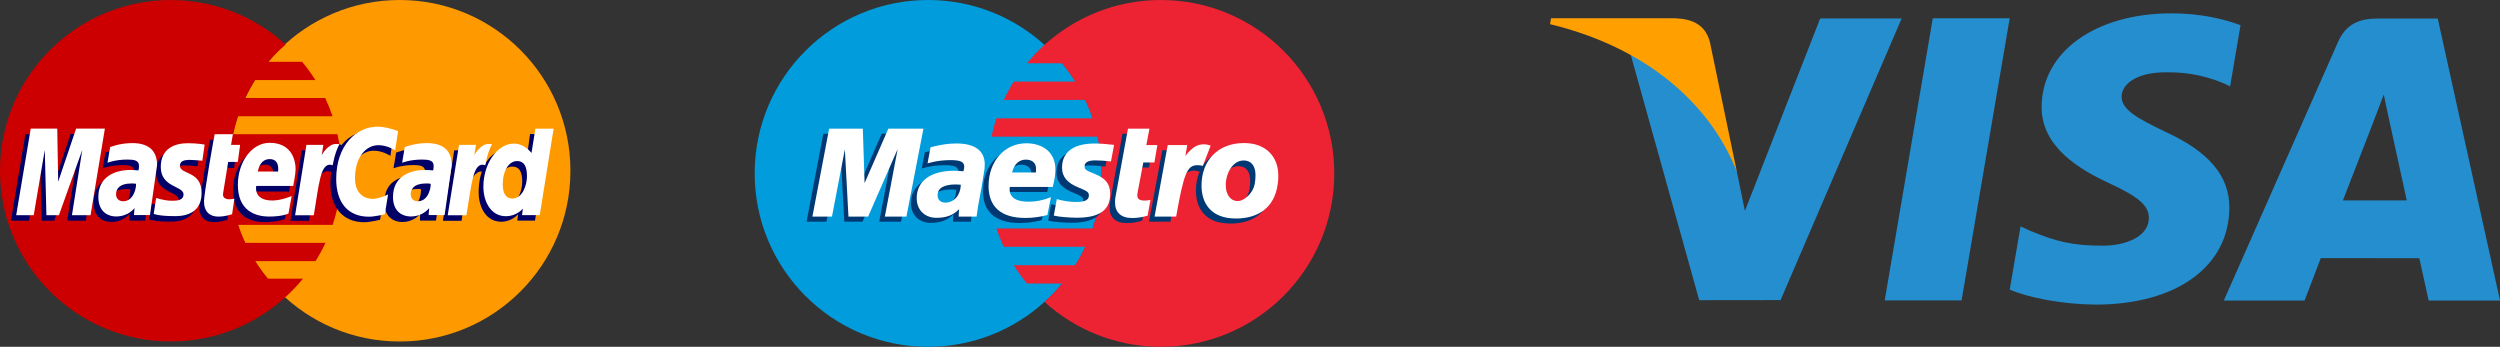 <?xml version="1.0" encoding="utf-8"?>
<!-- Generator: Adobe Illustrator 15.1.0, SVG Export Plug-In . SVG Version: 6.00 Build 0)  -->
<!DOCTYPE svg PUBLIC "-//W3C//DTD SVG 1.1//EN" "http://www.w3.org/Graphics/SVG/1.1/DTD/svg11.dtd">
<svg version="1.1" id="Layer_1" xmlns="http://www.w3.org/2000/svg" xmlns:xlink="http://www.w3.org/1999/xlink" x="0px" y="0px"
	 width="2624.242px" height="364.036px" viewBox="881.785 -1203.548 2624.242 364.036"
	 enable-background="new 881.785 -1203.548 2624.242 364.036" xml:space="preserve">
<rect x="881.785" y="-1203.548" width="2624.242" height="364.036" fill="#333333" stroke="none"/>
<g>
	<polygon fill="#248ECE" points="2860.152,-888.199 2910.629,-1184.395 2991.363,-1184.395 2940.853,-888.199 	"/>
	<path fill="#248ECE" d="M3233.66-1177.102c-15.995-6-41.054-12.439-72.354-12.439c-79.772,0-135.966,40.173-136.445,97.747
		c-0.449,42.561,40.116,66.302,70.74,80.472c31.426,14.517,41.99,23.777,41.84,36.741c-0.199,19.853-25.096,28.923-48.3,28.923
		c-32.313,0-49.48-4.489-75.996-15.547l-10.403-4.707l-11.331,66.307c18.855,8.267,53.726,15.431,89.932,15.801
		c84.865,0,139.955-39.712,140.582-101.194c0.304-33.695-21.207-59.337-67.779-80.475c-28.222-13.703-45.502-22.846-45.319-36.72
		c0-12.312,14.628-25.477,46.233-25.477c26.4-0.409,45.523,5.348,60.424,11.348l7.233,3.418L3233.66-1177.102"/>
	<path fill="#248ECE" d="M3440.683-1184.111h-62.384c-19.323,0-33.788,5.275-42.272,24.563l-119.901,271.442h84.775
		c0,0,13.86-36.497,16.995-44.51c9.265,0,91.623,0.127,103.395,0.127c2.416,10.37,9.822,44.383,9.822,44.383h74.915
		L3440.683-1184.111 M3341.131-993.2c6.679-17.065,32.164-82.799,32.164-82.799c-0.476,0.788,6.628-17.148,10.705-28.271
		l5.456,25.537c0,0,15.46,70.704,18.692,85.53L3341.131-993.2L3341.131-993.2z"/>
	<path fill="#248ECE" d="M2792.439-1184.177l-79.04,201.983l-8.422-41.047c-14.714-47.318-60.56-98.583-111.812-124.249
		l72.274,259.036l85.417-0.097l127.103-295.625H2792.439"/>
	<path fill="#FFA000" d="M2640.072-1184.361h-130.182l-1.031,6.163c101.28,24.518,168.299,83.766,196.116,154.956l-28.307-136.113
		C2671.78-1178.111,2657.607-1183.708,2640.072-1184.361"/>
</g>
<g>
	<path id="path2268" fill="#FF9900" d="M1480.559-1024.304c0.028,98.969-80.183,179.217-179.152,179.243
		c-98.971,0.024-179.217-80.183-179.242-179.151c0-0.032,0-0.06,0-0.091c-0.024-98.968,80.183-179.219,179.149-179.244
		c98.972-0.026,179.22,80.184,179.245,179.154C1480.559-1024.363,1480.559-1024.336,1480.559-1024.304z"/>
	<path id="path1350" fill="#CC0000" d="M1059.828-1203.501c-98.383,0.625-178.043,80.667-178.043,179.197
		c0,98.916,80.28,179.195,179.199,179.195c46.424,0,88.742-17.693,120.586-46.69c-0.002,0-0.006-0.003-0.015-0.007h0.038
		c6.52-5.941,12.603-12.352,18.192-19.189h-36.715c-4.901-5.921-9.357-12.091-13.36-18.459h63.319
		c3.852-6.162,7.337-12.561,10.432-19.187h-84.203c-2.872-6.152-5.362-12.445-7.489-18.828h99.189
		c5.979-17.862,9.223-36.973,9.223-56.836c0-13.171-1.429-26.01-4.131-38.374h-109.543c1.359-6.363,3.071-12.648,5.113-18.825
		h99.228c-2.22-6.573-4.795-12.978-7.726-19.187h-83.876c3.025-6.463,6.454-12.752,10.282-18.823h63.271
		c-4.211-6.708-8.869-13.117-13.908-19.188h-35.278c5.456-6.419,11.459-12.464,17.979-18.101
		c-31.846-29.001-74.175-46.698-120.609-46.698C1060.598-1203.501,1060.214-1203.503,1059.828-1203.501z"/>
	<g id="g13802" transform="translate(-13.744,15.994)">
		<path id="path13804" fill="#000066" d="M1134.193-988.887l2.385-16.219c-1.304,0-3.22,0.563-4.916,0.563
			c-6.642,0-7.471-3.549-6.948-6.141l6.544-32.624h10.096l2.082-18.41h-9.516l1.938-11.155h-19.904
			c-0.421,0.421-11.263,62.74-11.263,70.332c0,11.236,6.308,16.233,15.203,16.154
			C1126.852-986.444,1132.28-988.372,1134.193-988.887z"/>
		<path id="path13806" fill="#000066" d="M1140.234-1019.807c0,26.963,17.794,33.368,32.959,33.368
			c13.996,0,21.337-3.243,21.337-3.243l3.36-18.405c0,0-11.825,4.809-21.439,4.809c-20.489,0-16.897-15.277-16.897-15.277
			l39.365,0.121c0,0,2.505-12.36,2.505-17.398c0-12.575-6.851-28.009-27.8-28.009
			C1154.44-1063.837,1140.234-1043.166,1140.234-1019.807z M1173.697-1046.756c10.768,0,8.781,12.103,8.781,13.083h-21.182
			C1161.297-1034.925,1163.297-1046.756,1173.697-1046.756z"/>
		<path id="path13808" fill="#000066" d="M1294.514-988.894l3.417-20.799c0,0-9.37,4.694-15.79,4.694
			c-13.535,0-18.967-10.335-18.967-21.439c0-22.525,11.646-34.918,24.609-34.918c9.725,0,17.525,5.459,17.525,5.459l3.113-20.21
			c0,0-9.212-6.652-19.123-6.691c-29.822-0.118-46.887,20.645-46.887,56.539c0,23.789,12.637,39.979,35.405,39.979
			C1284.256-986.28,1294.514-988.894,1294.514-988.894z"/>
		<path id="path13810" fill="#000066" d="M1029.25-1063.543c-13.082,0-23.109,4.205-23.109,4.205l-2.771,16.436
			c0,0,8.277-3.363,20.793-3.363c7.104,0,12.301,0.798,12.301,6.573c0,3.508-0.634,4.801-0.634,4.801s-5.607-0.468-8.202-0.468
			c-18.629,0-33.835,7.043-33.835,28.274c0,16.733,11.372,20.568,18.422,20.568c13.461,0,18.791-8.5,19.099-8.524l-0.154,7.055
			c0,0,16.798,0,16.799,0l7.496-52.544C1055.454-1062.828,1036.006-1063.543,1029.25-1063.543z M1032.159-1020.879
			c0.366,3.208-0.831,18.376-12.321,18.376c-5.925,0-7.463-4.531-7.463-7.204c0-5.226,2.838-11.493,16.814-11.493
			C1032.446-1021.199,1031.611-1020.966,1032.159-1020.879z"/>
		<path id="path13812" fill="#000066" d="M1073.309-986.904c4.298,0,28.864,1.094,28.864-24.257
			c0-23.705-22.742-19.02-22.742-28.545c0-4.738,3.71-6.229,10.486-6.229c2.688,0,13.037,0.854,13.037,0.854l2.406-16.847
			c0,0.002-6.698-1.498-17.604-1.498c-14.115,0-28.441,5.634-28.441,24.912c0,21.846,23.889,19.652,23.889,28.853
			c0,6.143-6.674,6.648-11.818,6.648c-8.9,0-16.915-3.056-16.942-2.907l-2.546,16.673
			C1052.361-989.105,1057.306-986.904,1073.309-986.904z"/>
		<path id="path13814" fill="#000066" d="M1451.892-1078.828l-3.448,25.704c0,0-7.186-9.92-18.427-9.92
			c-21.152,0-32.055,21.08-32.055,45.293c0,15.634,7.775,30.958,23.661,30.958c11.429,0,17.765-7.971,17.765-7.971l-0.839,6.806
			h18.561l14.576-90.73L1451.892-1078.828z M1443.698-1028.87c0,10.077-4.99,23.54-15.332,23.54
			c-6.867,0-10.089-5.765-10.089-14.812c0-14.795,6.645-24.552,15.033-24.552C1440.174-1044.694,1443.698-1039.981,1443.698-1028.87
			z"/>
		<path id="path13816" fill="#000066" d="M925.943-987.882l11.615-68.5l1.705,68.5h13.145l24.521-68.5l-10.862,68.5H985.6
			l15.04-90.852l-31.027-0.237l-18.457,55.625l-0.506-55.388h-28.435l-15.257,90.852H925.943L925.943-987.882z"/>
		<path id="path13818" fill="#000066" d="M1219.91-987.754c5.552-31.581,7.529-56.521,23.726-51.355
			c2.323-12.223,7.87-22.853,10.401-28.026c0,0-0.801-1.192-5.806-1.192c-8.547,0-19.954,17.341-19.954,17.341l1.704-10.721h-17.77
			l-11.899,73.953H1219.91L1219.91-987.754z"/>
		<g id="use14699" transform="translate(845.3,0)">
			<path id="path13810_1_" fill="#000066" d="M489.176-1063.543c-13.088,0-23.115,4.205-23.115,4.205l-2.77,16.436
				c0,0,8.281-3.363,20.791-3.363c7.107,0,12.303,0.798,12.303,6.573c0,3.508-0.634,4.801-0.634,4.801s-5.603-0.468-8.2-0.468
				c-18.628,0-33.834,7.043-33.834,28.274c0,16.733,11.372,20.568,18.418,20.568c13.461,0,18.793-8.5,19.099-8.524l-0.158,7.055
				h16.806l7.492-52.544C515.375-1062.828,495.927-1063.543,489.176-1063.543z M492.08-1020.879
				c0.366,3.208-0.829,18.376-12.32,18.376c-5.929,0-7.466-4.531-7.466-7.204c0-5.226,2.836-11.493,16.816-11.493
				C492.368-1021.199,491.535-1020.966,492.08-1020.879z"/>
		</g>
		<path id="use14701" fill="#000066" d="M1380.012-987.754c3.05-23.234,8.694-55.85,23.727-51.355
			c2.325-12.223,0.083-12.19-4.92-12.19c-8.552,0-10.444,0.31-10.444,0.31l1.707-10.72h-17.768l-11.899,73.955H1380.012
			L1380.012-987.754z"/>
	</g>
	<path id="path4157" fill="#FFFFFF" d="M1125.422-978.68l2.389-16.217c-1.305,0-3.223,0.559-4.917,0.559
		c-6.64,0-7.373-3.531-6.95-6.143l5.365-33.091h10.094l2.436-17.939h-9.515l1.937-11.154h-19.08
		c-0.421,0.42-11.264,62.742-11.264,70.331c0,11.234,6.309,16.237,15.204,16.156C1118.086-976.24,1123.51-978.167,1125.422-978.68z"
		/>
	<path id="path4155" fill="#FFFFFF" d="M1131.467-1009.601c0,26.963,17.797,33.37,32.959,33.37c13.997,0,20.156-3.129,20.156-3.129
		l3.361-18.401c0,0-10.647,4.691-20.263,4.691c-20.485,0-16.899-15.275-16.899-15.275h38.773c0,0,2.504-12.364,2.504-17.402
		c0-12.571-6.256-27.889-27.204-27.889C1145.67-1053.633,1131.467-1032.962,1131.467-1009.601z M1164.926-1036.549
		c10.769,0,8.781,12.098,8.781,13.079h-21.182C1152.525-1024.72,1154.527-1036.549,1164.926-1036.549z"/>
	<path id="path4151" fill="#FFFFFF" d="M1285.747-978.688l3.413-20.801c0,0-9.362,4.695-15.786,4.695
		c-13.535,0-18.963-10.336-18.963-21.438c0-22.525,11.645-34.915,24.608-34.915c9.722,0,17.525,5.458,17.525,5.458l3.114-20.209
		c0,0-11.569-4.682-21.489-4.682c-22.024,0-43.454,19.108-43.454,54.995c0,23.795,11.57,39.513,34.34,39.513
		C1275.492-976.073,1285.747-978.688,1285.747-978.688z"/>
	<path id="path4149" fill="#FFFFFF" d="M1020.483-1053.34c-13.083,0-23.111,4.205-23.111,4.205l-2.769,16.438
		c0,0,8.276-3.365,20.791-3.365c7.104,0,12.303,0.8,12.303,6.572c0,3.508-0.639,4.804-0.639,4.804s-5.604-0.47-8.199-0.47
		c-16.501,0-33.836,7.043-33.836,28.274c0,16.729,11.373,20.568,18.422,20.568c13.459,0,19.263-8.736,19.572-8.761l-0.627,7.29
		h16.799l7.494-52.546C1046.683-1052.622,1027.238-1053.34,1020.483-1053.34z M1024.572-1010.557
		c0.363,3.209-2.013,18.255-13.502,18.255c-5.925,0-7.465-4.527-7.465-7.205c0-5.22,2.836-11.491,16.819-11.491
		C1023.675-1010.994,1024.023-1010.646,1024.572-1010.557z"/>
	<path id="path4145" fill="#FFFFFF" d="M1064.541-976.699c4.298,0,28.865,1.092,28.865-24.259c0-23.701-22.741-19.02-22.741-28.54
		c0-4.741,3.706-6.233,10.481-6.233c2.691,0,13.04,0.853,13.04,0.853l2.405-16.846c0,0.002-6.697-1.498-17.604-1.498
		c-14.113,0-28.44,5.634-28.44,24.913c0,21.844,23.89,19.652,23.89,28.853c0,6.143-6.676,6.643-11.818,6.643
		c-8.899,0-16.914-3.053-16.944-2.909l-2.544,16.677C1043.592-978.904,1048.535-976.699,1064.541-976.699z"/>
	<path id="path4139" fill="#FFFFFF" d="M1443.789-1068.457l-4.115,25.537c0,0-7.182-9.919-18.424-9.919
		c-17.483,0-32.055,21.078-32.055,45.296c0,15.634,7.773,30.951,23.662,30.951c11.429,0,17.764-7.969,17.764-7.969l-0.838,6.806
		h18.557l14.576-90.732L1443.789-1068.457z M1434.93-1018.665c0,10.078-4.989,23.538-15.334,23.538
		c-6.865,0-10.083-5.763-10.083-14.811c0-14.791,6.642-24.551,15.025-24.551C1431.405-1034.491,1434.93-1029.773,1434.93-1018.665z"
		/>
	<path id="path4133" fill="#FFFFFF" d="M917.176-977.677l11.615-68.5l1.704,68.5h13.146l24.522-68.5l-10.86,68.5h19.531
		l15.043-90.854h-30.206l-18.81,55.745l-0.98-55.745h-27.842l-15.259,90.854H917.176z"/>
	<path id="path4131" fill="#FFFFFF" d="M1211.141-977.551c5.554-31.583,6.583-57.229,19.835-52.532
		c2.32-12.224,4.559-16.954,7.092-22.126c0,0-1.188-0.249-3.68-0.249c-8.545,0-14.874,11.674-14.874,11.674l1.7-10.722h-17.764
		l-11.903,73.955H1211.141z"/>
	<g id="use8523" transform="translate(847.006,0)">
		<path id="path4149_1_" fill="#FFFFFF" d="M482.765-1053.34c-13.083,0-23.113,4.205-23.113,4.205l-2.765,16.438
			c0,0,8.277-3.365,20.788-3.365c7.107,0,12.299,0.8,12.299,6.572c0,3.508-0.631,4.804-0.631,4.804s-5.605-0.47-8.202-0.47
			c-16.499,0-33.833,7.043-33.833,28.274c0,16.729,11.37,20.568,18.419,20.568c13.461,0,19.263-8.736,19.571-8.761l-0.627,7.29
			c0,0,16.797,0,16.803,0l7.491-52.546C508.969-1052.622,489.52-1053.34,482.765-1053.34z M486.859-1010.557
			c0.365,3.209-2.016,18.255-13.506,18.255c-5.927,0-7.464-4.527-7.464-7.205c0-5.22,2.839-11.491,16.817-11.491
			C485.96-1010.994,486.303-1010.646,486.859-1010.557z"/>
	</g>
	<g id="use8525" transform="translate(442.286,0)">
		<path id="path4131_1_" fill="#FFFFFF" d="M929.041-977.551c5.556-31.583,6.587-57.229,19.835-52.532
			c2.323-12.224,4.564-16.954,7.095-22.126c0,0-1.188-0.249-3.68-0.249c-8.544,0-14.874,11.674-14.874,11.674l1.7-10.722h-17.766
			l-11.9,73.955H929.041z"/>
	</g>
</g>
<g>
	<path id="path2905" fill="#009CDC" d="M1978.19-886.637c36.736-33.285,59.818-81.396,59.818-134.907
		c0-53.498-23.082-101.595-59.818-134.894c-32.323-29.287-75.175-47.111-122.207-47.111c-100.506,0-182.019,81.486-182.019,182.004
		c0,100.531,81.513,182.031,182.019,182.031C1903.015-839.512,1945.867-857.349,1978.19-886.637"/>
	<path id="path2909" fill="#009CDC" d="M1978.19-886.637c36.736-33.285,59.818-81.396,59.818-134.907
		c0-53.498-23.082-101.595-59.818-134.894"/>
	<path id="path2913" fill="none" stroke="#009CDC" stroke-width="0.1" d="M1978.19-886.637
		c36.736-33.285,59.818-81.396,59.818-134.907c0-53.498-23.082-101.595-59.818-134.894"/>
	<path id="path2917" fill="#ED2233" d="M2100.356-1203.548c-47.019,0-89.882,17.824-122.166,47.111
		c-6.594,5.959-12.734,12.411-18.394,19.278h36.75c5.023,6.102,9.67,12.527,13.876,19.252h-64.503
		c-3.855,6.192-7.374,12.631-10.489,19.277h85.468c2.935,6.245,5.518,12.67,7.724,19.292h-100.902
		c-2.089,6.271-3.854,12.696-5.283,19.265h111.469c2.688,12.423,4.104,25.314,4.104,38.529c0,20.212-3.298,39.66-9.387,57.821
		h-100.902c2.221,6.607,4.791,13.046,7.711,19.278h85.468c-3.102,6.659-6.607,13.086-10.476,19.292h-64.503
		c4.205,6.724,8.854,13.149,13.877,19.251h36.75c-5.647,6.867-11.8,13.319-18.356,19.265
		c32.284,29.288,75.147,47.124,122.166,47.124c100.525,0,182.009-81.499,182.009-182.03
		C2282.365-1122.062,2200.882-1203.548,2100.356-1203.548"/>
	<path id="path2925" fill="#003873" d="M1827.579-970.888h-22.874l13.449-70.946l-31,70.946h-19.136l-3.765-70.556l-14.994,70.556
		h-20.81l17.564-92.288h35.972l0.402,57.12l24.926-57.12h38.115L1827.579-970.888"/>
	<path id="path2929" fill="#003873" d="M2080.69-971.823c-6.205,1.701-11.047,2.441-16.279,2.441
		c-11.592,0-17.914-5.815-17.914-16.487c0-2.102,0.222-4.362,0.676-6.724l1.363-7.348l1.064-5.946l10.501-57.289h22.535
		l-3.271,17.227h11.553l-3.103,18.253h-11.604l-5.972,31.312c-0.259,1.362-0.389,2.389-0.389,3.089c0,3.881,2.336,5.569,7.723,5.569
		c2.583,0,4.582-0.233,6.114-0.714L2080.69-971.823"/>
	<path id="path2933" fill="#003873" d="M1990.756-1022.231c0,9.476,5.335,16.007,17.447,20.901
		c9.282,3.777,10.723,4.881,10.723,8.309c0,4.673-4.089,6.775-13.151,6.775c-6.853,0-13.2-0.946-20.535-2.985l-3.168,17.318
		l1.039,0.155l4.192,0.78c1.337,0.247,3.337,0.453,5.985,0.649c5.452,0.428,9.658,0.636,12.631,0.636
		c24.183,0,35.36-7.945,35.36-25.042c0-10.295-4.661-16.345-16.162-20.888c-9.605-3.816-10.709-4.647-10.709-8.153
		c0-4.037,3.804-6.114,11.216-6.114c4.491,0,10.632,0.416,16.459,1.116l3.271-17.369c-5.932-0.818-14.941-1.48-20.172-1.48
		C1999.557-1047.623,1990.678-1036.083,1990.756-1022.231"/>
	<path id="path2937" fill="#003873" d="M1885.594-1004.329c-2.375-0.259-3.414-0.324-5.062-0.324
		c-12.838,0-19.343,3.855-19.343,11.424c0,4.673,3.168,7.659,8.127,7.659C1878.558-985.571,1885.205-993.243,1885.594-1004.329z
		 M1900.886-970.888h-18.836l0.454-7.776c-5.751,6.141-13.384,9.049-23.782,9.049c-12.256,0-20.693-8.348-20.693-20.486
		c0-18.278,14.644-28.936,39.789-28.936c2.596,0,5.855,0.208,9.242,0.583c0.702-2.466,0.883-3.543,0.883-4.881
		c0-4.972-3.945-6.815-14.525-6.815c-6.465,0-13.773,0.792-18.824,2.09l-3.141,0.779l-2.025,0.494l3.128-16.876
		c11.308-2.882,18.759-3.986,27.132-3.986c19.46,0,29.768,7.622,29.768,22.018c0,3.7-0.363,6.529-1.856,14.877
		C1905.664-997.696,1902.444-984.181,1900.886-970.888"/>
	<path id="path2941" fill="#003873" d="M1964.353-1017.168c0.129-1.571,0.181-2.869,0.181-3.843c0-6.076-3.959-9.685-10.709-9.685
		c-7.218,0-12.357,4.816-14.448,13.462L1964.353-1017.168z M1975.347-972.524c-7.763,2.063-15.267,3.063-23.21,3.051
		c-25.326-0.014-38.516-11.554-38.516-33.61c0-25.782,16.785-44.736,39.58-44.736c18.653,0,30.558,10.62,30.558,27.275
		c0,5.531-0.817,10.918-2.778,18.512h-45.031c-0.182,1.169-0.233,1.688-0.233,2.376c0,8.71,6.711,13.124,19.874,13.124
		c8.087,0,15.408-1.467,23.521-4.751L1975.347-972.524"/>
	<path id="path2945" fill="#003873" d="M2194.132-1013.898c0-7.84-3.18-15.253-12.474-15.253c-11.555,0-18.72,13.644-18.72,25.717
		c0,10.179,4.906,17.006,13.007,16.85c4.908,0,15.37-6.671,17.447-18.356C2193.872-1007.653,2194.132-1010.664,2194.132-1013.898z
		 M2217.135-1004.927c-3.374,24.964-20.81,36.05-43.992,36.05c-25.626,0-35.985-15.564-35.985-34.596
		c0-26.612,17.526-44.631,44.604-44.631c23.495,0,35.983,14.838,35.983,33.869
		C2217.745-1009.613,2217.731-1009.288,2217.135-1004.927"/>
	<path id="path2953" fill="#FFFFFF" d="M1833.252-976.198h-22.653l13.476-70.946l-31.014,70.946h-20.654l-3.777-70.556
		l-13.515,70.556h-20.55l17.564-92.288h35.35l1.869,57.132l24.938-57.132h36.83L1833.252-976.198"/>
	<path id="path2957" fill="#FFFFFF" d="M2086.414-977.132c-6.191,1.712-11.046,2.44-16.264,2.44
		c-11.606,0-17.929-5.816-17.929-16.486c0-2.117,0.234-4.35,0.662-6.738l1.376-7.336l1.079-5.945l10.487-57.302h22.535
		l-3.271,17.253h11.566l-3.104,18.226h-11.632l-5.957,31.312c-0.26,1.388-0.377,2.415-0.377,3.102c0,3.882,2.324,5.583,7.725,5.583
		c2.569,0,4.582-0.248,6.101-0.728L2086.414-977.132"/>
	<path id="path2961" fill="#003873" d="M2144.635-1029.709l-0.532-2.389l4.531-11.748c-1.065-0.117-1.506-0.13-1.728-0.208
		c-1.207-0.26-1.844-0.402-1.947-0.415c-0.688-0.13-1.441-0.195-2.284-0.195c-7.438,0-12.799,3.297-19.719,12.177l2.375-13.346
		h-23.47l-13.954,74.944h22.51c3.103-17.213,4.465-27.015,6.295-35.116c3.012-13.527,13.072-19.654,20.251-18.291
		c0.792,0.156,1.493,0.181,2.532,0.584l1.375,0.519L2144.635-1029.709"/>
	<path id="path2965" fill="#FFFFFF" d="M2152.58-1050.635c-1.909-0.74-2.337-0.74-2.57-0.818c-1.208-0.26-1.832-0.416-1.947-0.429
		c-0.688-0.129-1.441-0.208-2.285-0.208c-7.438,0-12.8,3.323-19.719,12.203l2-11.359h-20.523l-13.812,75.048h22.665
		c8.113-45.904,11.593-53.953,22.471-53.953c0.805,0,1.752,0.065,2.869,0.182l2.635,0.558L2152.58-1050.635"/>
	<path id="path2969" fill="#FFFFFF" d="M1996.612-1027.54c0,9.477,5.347,16.02,17.472,20.914c9.269,3.764,10.695,4.881,10.695,8.295
		c0,4.661-4.089,6.763-13.148,6.763c-6.841,0-13.202-0.921-20.538-2.959l-3.141,17.304l1.014,0.169l4.205,0.779
		c1.337,0.234,3.349,0.429,5.985,0.637c5.438,0.428,9.657,0.636,12.63,0.636c24.183,0,35.348-7.905,35.348-25.042
		c0-10.307-4.66-16.343-16.136-20.9c-9.619-3.791-10.722-4.635-10.722-8.127c0-4.051,3.803-6.127,11.215-6.127
		c4.492,0,10.645,0.428,16.474,1.116l3.258-17.37c-5.933-0.804-14.928-1.467-20.16-1.467
		C2005.412-1052.92,1996.547-1041.392,1996.612-1027.54"/>
	<path id="path2973" fill="#FFFFFF" d="M1890.371-1009.639c-2.375-0.246-3.426-0.311-5.062-0.311
		c-12.838,0-19.343,3.842-19.343,11.41c0,4.674,3.168,7.672,8.127,7.672C1883.322-990.867,1889.996-998.552,1890.371-1009.639z
		 M1906.91-976.198h-18.836l0.428-7.79c-5.725,6.153-13.357,9.087-23.756,9.087c-12.281,0-20.693-8.36-20.693-20.511
		c0-18.266,14.644-28.924,39.789-28.924c2.57,0,5.855,0.195,9.243,0.584c0.688-2.479,0.87-3.557,0.87-4.894
		c0-4.972-3.934-6.828-14.527-6.828c-6.451,0-13.786,0.805-18.823,2.089l-3.128,0.806l-2.025,0.493l3.128-16.89
		c11.308-2.869,18.759-3.973,27.132-3.973c19.46,0,29.755,7.621,29.755,22.004c0,3.712-0.351,6.53-1.844,14.877
		C1911.778-1002.953,1908.403-989.517,1906.91-976.198"/>
	<path id="path2977" fill="#FFFFFF" d="M1969.155-1022.478c0.13-1.571,0.182-2.856,0.182-3.829c0-6.102-3.972-9.685-10.709-9.685
		c-7.191,0-12.371,4.816-14.461,13.462L1969.155-1022.478z M1981.228-977.834c-7.789,2.051-15.292,3.063-23.236,3.063
		c-25.313-0.039-38.515-11.553-38.515-33.623c0-25.782,16.797-44.748,39.604-44.748c18.629,0,30.545,10.632,30.545,27.288
		c0,5.517-0.805,10.917-2.791,18.524h-45.032c-0.182,1.156-0.233,1.688-0.233,2.376c0,8.685,6.737,13.125,19.888,13.125
		c8.101,0,15.408-1.48,23.534-4.751L1981.228-977.834"/>
	<path id="path2981" fill="#FFFFFF" d="M2199.675-1019.83c0-7.854-3.193-15.266-12.487-15.266c-11.554,0-18.731,13.67-18.731,25.717
		c0,10.178,4.932,17.031,13.033,16.876c4.893,0,15.369-6.699,17.445-18.382C2199.416-1013.598,2199.675-1016.611,2199.675-1019.83z
		 M2223.003-1010.237c-3.4,24.964-20.822,36.052-44.007,36.052c-25.638,0-35.984-15.566-35.984-34.61
		c0-26.6,17.526-44.605,44.604-44.605c23.496,0,35.972,14.825,35.972,33.856C2223.587-1014.909,2223.587-1014.611,2223.003-1010.237
		"/>
</g>
</svg>

